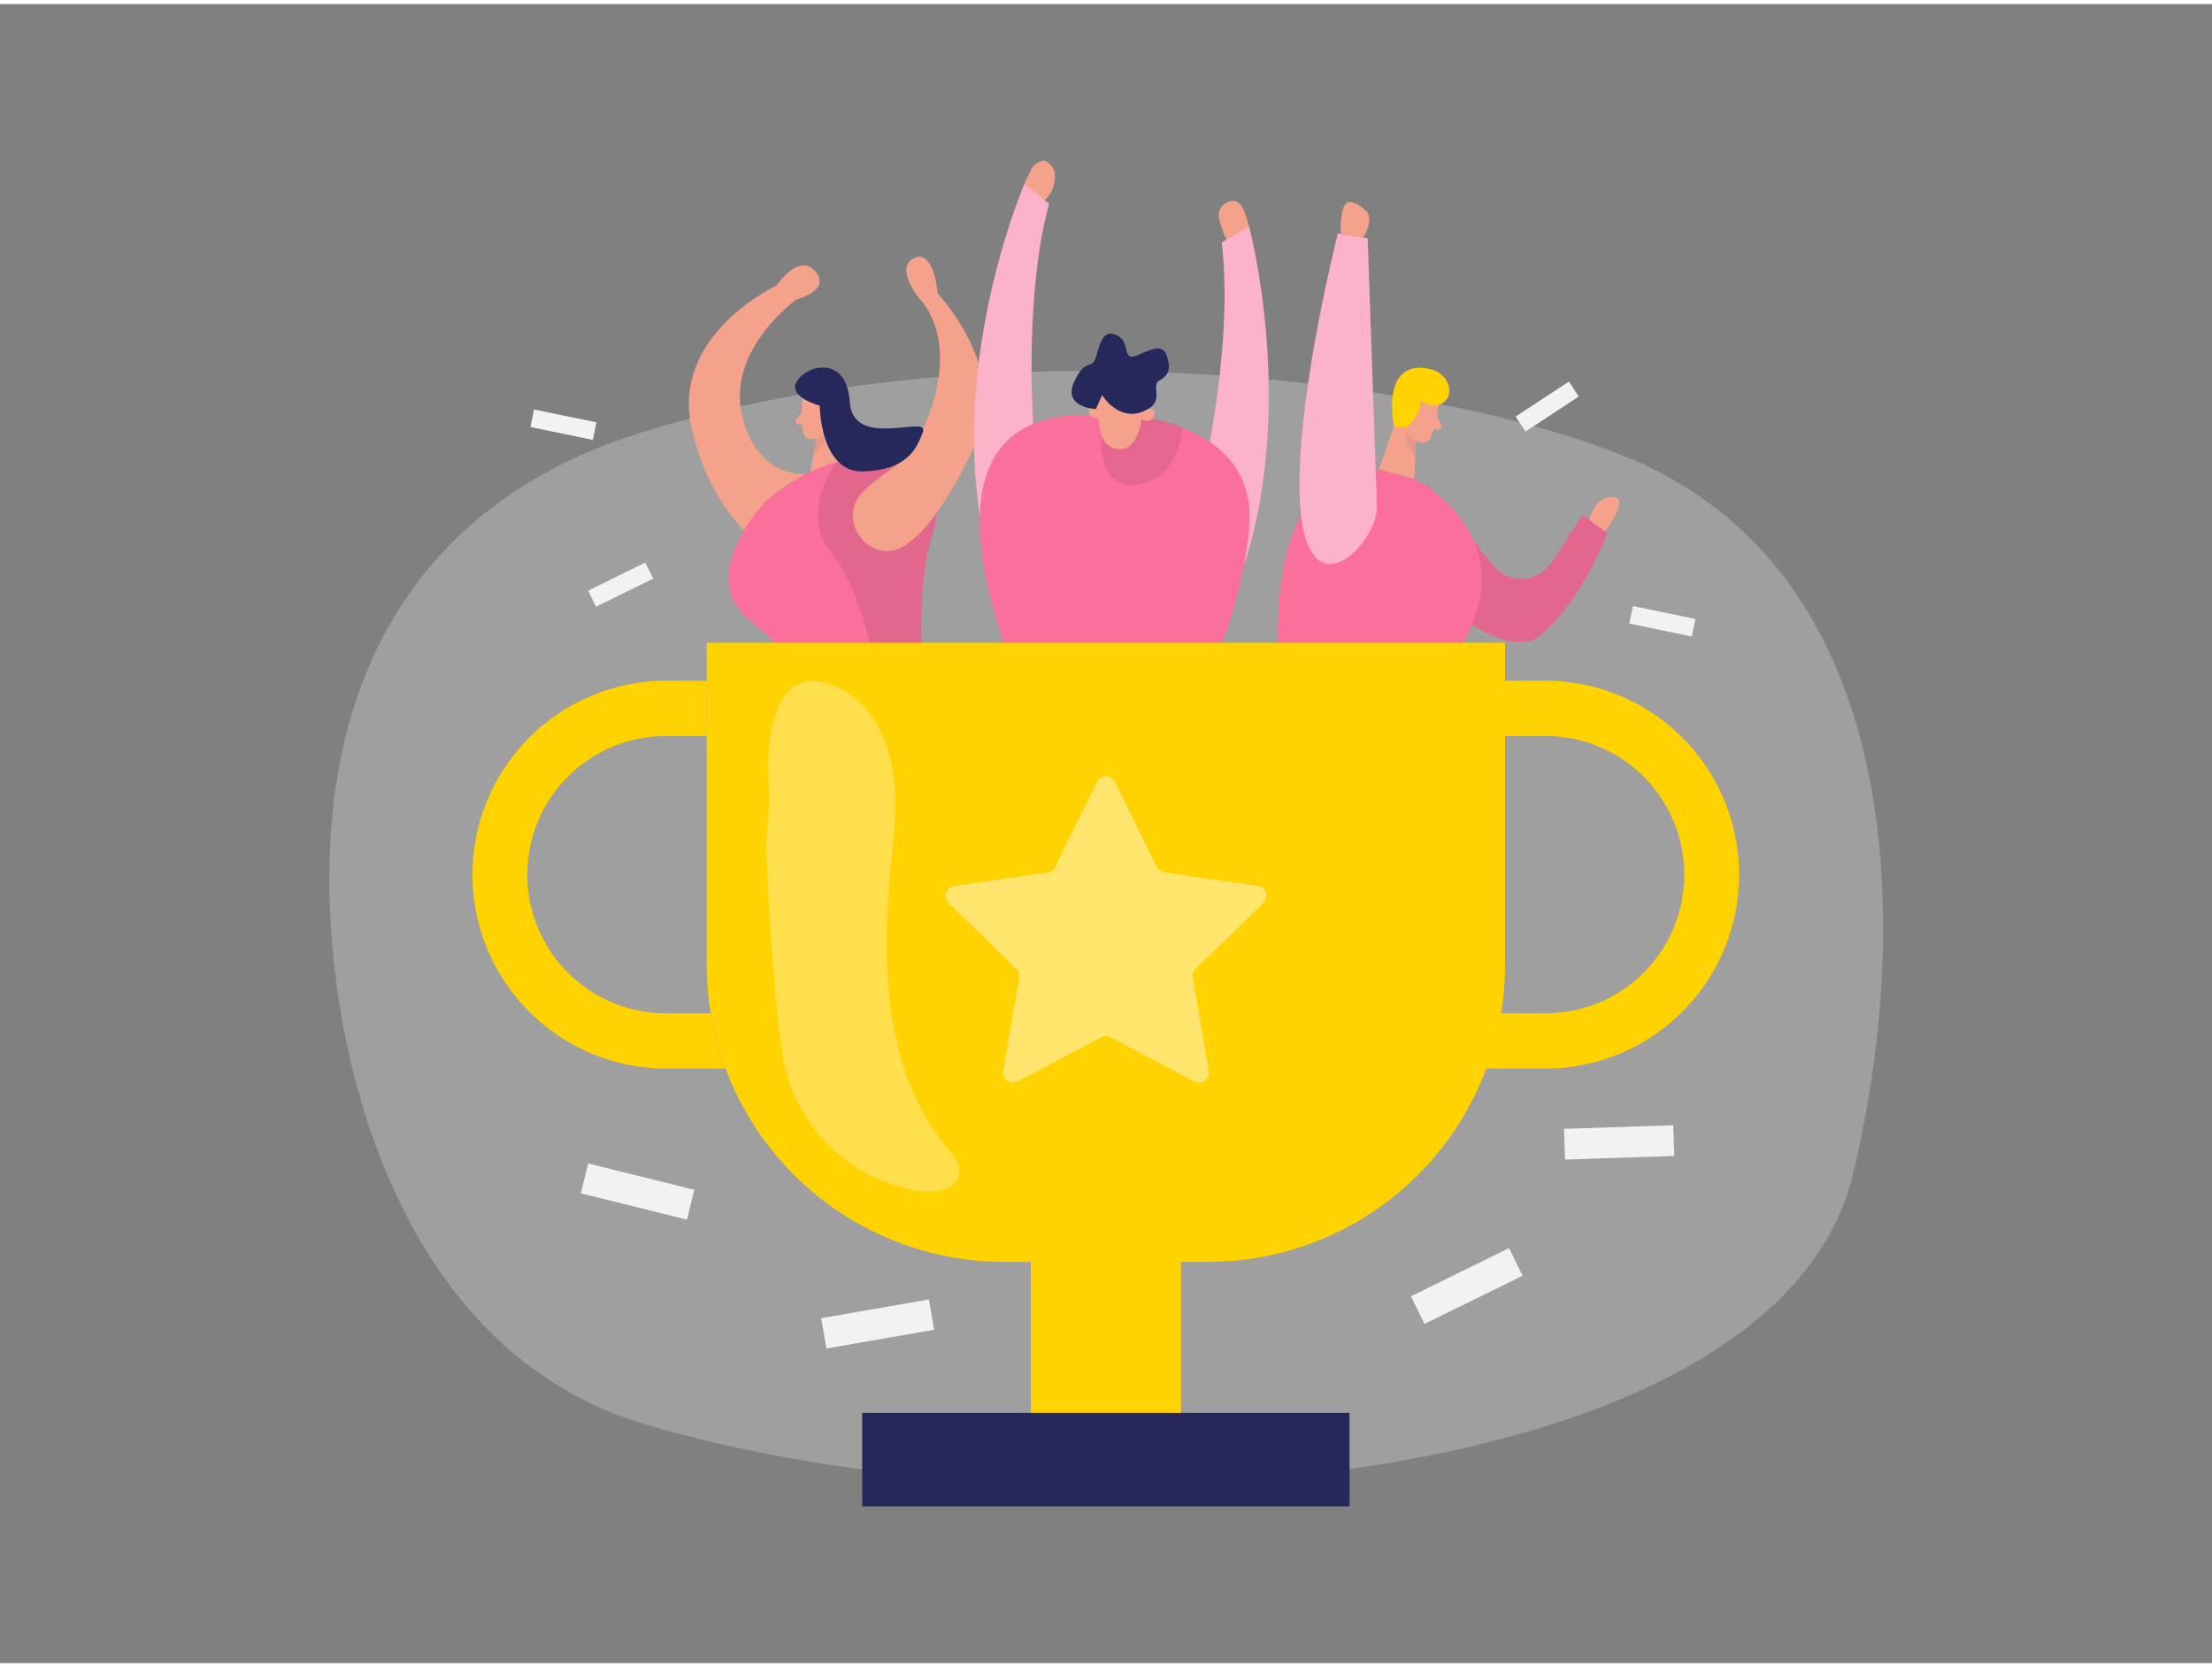 <svg id="Layer_1" data-name="Layer 1" xmlns="http://www.w3.org/2000/svg" viewBox="0 0 400 300" width="406" height="306" class="illustration styles_illustrationTablet__1DWOa"><rect x="0" y="0" width="400" height="300" fill="#808080" stroke="none"/><title>_</title><path d="M115.63,77.57C86.49,86.68,63.51,108.12,60,147.67c-3,33.33,8.38,94.6,56.19,109,74.66,22.49,204.57,12.7,218.79-44.72,9.63-38.92,12.6-108.62-41.5-130.31C256.76,66.94,178.1,58.06,115.63,77.57Z" fill="#e6e6e6" opacity="0.3"></path><path d="M258.1,86.93,270,101.49a6.58,6.58,0,0,0,10.72-.75l5.45-8.4,4.48,3.29s-4.37,12-12.08,18.49S251.42,99.9,251.42,99.9Z" fill="#fa709a"></path><path d="M258.1,86.93,270,101.49a6.58,6.58,0,0,0,10.72-.75l5.45-8.4,4.48,3.29s-4.37,12-12.08,18.49S251.42,99.9,251.42,99.9Z" opacity="0.09"></path><path d="M260.15,72.25a22.7,22.7,0,0,1-1.37,6,1.85,1.85,0,0,1-2.45.91,4.08,4.08,0,0,1-2.59-3.59l-.52-3.35A3.31,3.31,0,0,1,255.28,69C257.58,67.86,260.47,70,260.15,72.25Z" fill="#f4a28c"></path><polygon points="253.32 72.78 249.35 84.14 255.77 85.88 256.08 76.92 253.32 72.78" fill="#f4a28c"></polygon><path d="M259.82,74.55l.76,1.57a.58.58,0,0,1-.52.84h-1.43Z" fill="#f4a28c"></path><path d="M256.09,78.88a4.31,4.31,0,0,1-1.88-1.64A6.88,6.88,0,0,0,255.9,82Z" fill="#ce8172" opacity="0.31"></path><path d="M252.06,76.38l2.21.2s2.74-2,2.57-4.93c0,0,2.22,1.88,4.2.38s.94-4.68-1.45-5.69S250.16,64.21,252.06,76.38Z" fill="#ffd200"></path><path d="M249.35,84.15l6.42,1.73s12,6,12.21,18-15.67,28.66-15.67,28.66l-20.69-9.12S226.18,83.75,249.35,84.15Z" fill="#fa709a"></path><path d="M287.35,93.24s1-4.28,4.3-4.1-1.43,6.21-1.43,6.21Z" fill="#f4a28c"></path><path d="M249,90.9l-1.69-48.56-5.37-.88s-8.55,33.47-6.69,50.81S249,97.64,249,90.9Z" fill="#fa709a"></path><path d="M249,90.9l-1.69-48.56-5.37-.88s-8.55,33.47-6.69,50.81S249,97.64,249,90.9Z" fill="#fff" opacity="0.46"></path><path d="M246.47,42.27s2.33-3.54.32-5.12-3.28-2-3.93-.11a11.67,11.67,0,0,0-.33,4.47Z" fill="#f4a28c"></path><path d="M145.12,71.67a21.18,21.18,0,0,0,.09,5.68,1.71,1.71,0,0,0,2.06,1.31,3.79,3.79,0,0,0,3.06-2.76l1.12-3a3.07,3.07,0,0,0-1.25-3.33C148.32,68.17,145.26,69.58,145.12,71.67Z" fill="#f4a28c"></path><polygon points="151.25 73.48 152.65 84.61 146.46 84.95 147.93 76.71 151.25 73.48" fill="#f4a28c"></polygon><path d="M148.66,74.72s.07-1.32,1.05-1.19.9,2-.45,2.17Z" fill="#f4a28c"></path><path d="M145,73.82l-1,1.29a.55.55,0,0,0,.31.87l1.3.29Z" fill="#f4a28c"></path><path d="M146.46,85S137,86.4,134.19,74.4s9.87-21,9.87-21,6.39-1.69,3.36-5.09-7,2.59-7,2.59-19.2,8.85-15.34,25.83S139.5,99.13,139.5,99.13Z" fill="#f4a28c"></path><path d="M147.53,78.5a4,4,0,0,0,2-1.13,6.44,6.44,0,0,1-2.48,4Z" fill="#ce8172" opacity="0.31"></path><path d="M138.47,89.87s-12.65,13.28-3.24,21.28,13.89,12.53,13.89,12.53l17.5-5.52s-.77-14.24,2-22.4-1.85-12.85-6.56-13.05S150.28,80.06,138.47,89.87Z" fill="#fa709a"></path><path d="M151.22,82.86s-6.78,9.11-.95,16.31,8.16,21.58,8.16,21.58l8.19-2.59s-.39-13.38,1.13-19a52.05,52.05,0,0,0,1.73-7.31c.24-2.45-9.73-10.73-9.73-10.73Z" opacity="0.09"></path><path d="M163.83,97.78c-6.29,4.29-13.14-4.63-7.55-9.8a39.57,39.57,0,0,1,5-4c6.29-4.14,13.09-21.61,5-30.72,0,0-4.63-5.51-1-7.31s4.29,6.37,4.29,6.37S182.9,66.49,176.3,79.9C172.72,87.15,168.61,94.52,163.83,97.78Z" fill="#f4a28c"></path><path d="M148.23,72.61s.07,12.14,7.9,11.9,9.65-4.06,10.78-7.19S154.27,80.64,153.68,72s-7.72-6.75-9.55-3.85S148.23,72.61,148.23,72.61Z" fill="#24285b"></path><path d="M188.12,35.83c.38.32,1.6-1.19,1.76-1.52a6,6,0,0,0,.84-3.87c-.21-.82-1.05-2.07-2-2.1a2.89,2.89,0,0,0-2.39,1.9,23.1,23.1,0,0,0-1.09,2.31c-.25.72.13,1,.67,1.45C186.64,34.62,187.38,35.22,188.12,35.83Z" fill="#f4a28c"></path><path d="M186.84,75.92s-1.68-23.2,2.86-39.8l-4.46-3.57s-12.91,29.87-8,60.17Z" fill="#fa709a"></path><path d="M222.53,43.05c-.48.3-1.26-1.52-1.33-1.78-.39-1.42-1.33-3-.41-4.47a2.92,2.92,0,0,1,2.43-1.22c1,.2,1.6,1.3,1.88,2.19a21.48,21.48,0,0,1,.76,2.44c.14.76-.27,1-.87,1.34Z" fill="#f4a28c"></path><path d="M218.05,82.9s5-22.71,2.87-39.79l4.94-2.9s8.48,31.41-.69,60.7Z" fill="#fa709a"></path><path d="M186.84,75.92s-1.68-23.2,2.86-39.8l-4.46-3.57s-12.91,29.87-8,60.17Z" fill="#fff" opacity="0.46"></path><path d="M218.05,82.9s5-22.71,2.87-39.79l4.94-2.9s8.48,31.41-.69,60.7Z" fill="#fff" opacity="0.46"></path><path d="M225.87,94.87c-1.89,20-12.58,36.71-12.58,36.71l-25.74-1.46s-28-55.06,8-55.85h1.59l5.55,0a33.44,33.44,0,0,1,4.82.58h0c.8.15,1.66.34,2.57.57a32.25,32.25,0,0,1,3.81,1.23C220.3,79.14,226.87,84.29,225.87,94.87Z" fill="#fa709a"></path><polygon points="214.69 137.82 213.28 131.58 187.54 130.12 186.84 137.82 214.69 137.82" fill="#24285b"></polygon><path d="M213.91,76.63c-.6,3.87-2.1,7.86-5.65,9.48-7.8,3.55-8.79-4.16-8.79-4.16-1-1.56,0-4.52,1.59-7.38l5.55.17s.32,0,.89.09h0c.8.15,1.66.34,2.57.57A32.25,32.25,0,0,1,213.91,76.63Z" opacity="0.08"></path><path d="M198.17,73.23a28.4,28.4,0,0,1,.68,3.3c.21,1.52.94,3.75,3.4,3.94,3.8.3,4.17-5.69,4.17-5.69s1.77-5.77-2.34-6.11C200.37,68.37,196.9,68.24,198.17,73.23Z" fill="#f4a28c"></path><path d="M206.21,75s0-1.81,1.6-1.9S209.11,76.46,206.21,75Z" fill="#f4a28c"></path><path d="M199.24,74.76s.37-1.77-1.15-2.2S196.1,75.52,199.24,74.76Z" fill="#f4a28c"></path><path d="M198.17,73.23s-6.13-.23-3.89-5,3.18-1.46,4.09-5,2-4.36,4-3.09.53,4.54,3.27,3.38,4.58-2.17,5.36.12.37,3.46-1.37,4.45,1.45,3.85-3,5.61-7.34-3-7.34-3Z" fill="#24285b"></path><path d="M272.16,115.48v58.16a53.73,53.73,0,0,1-53.8,53.8H181.6a53.78,53.78,0,0,1-53.8-53.8V115.48Z" fill="#ffd200"></path><rect x="186.4" y="213.15" width="27.15" height="51.06" fill="#ffd200"></rect><rect x="155.91" y="254.76" width="88.13" height="16.9" fill="#24285b"></rect><path d="M128.53,182.49h-8.61a25.07,25.07,0,0,1,0-50.13h7.88v-10h-7.88a35.07,35.07,0,0,0,0,70.13h11.27A53.71,53.71,0,0,1,128.53,182.49Z" fill="#ffd200"></path><path d="M280,122.36h-7.88v10H280a25.07,25.07,0,0,1,0,50.13h-8.61a53.71,53.71,0,0,1-2.66,10H280a35.07,35.07,0,0,0,0-70.13Z" fill="#ffd200"></path><path d="M140.55,182.55c.47,4.67,1,9.4,2.71,13.79a29.35,29.35,0,0,0,23.43,18.32c2.68.32,6.18-.33,6.7-3,.37-1.86-1-3.56-2.25-5-11.08-13.51-11.8-32.64-10.12-50,.53-5.48,1.24-11,.64-16.47s-2.7-11-6.89-14.56c-2.91-2.48-8.21-4.74-11.59-1.93a10.35,10.35,0,0,0-2.9,4.7c-1.53,4.51-1.5,9.26-1.22,14,.22,3.66-.57,7.08-.46,10.77Q139.07,167.85,140.55,182.55Z" fill="#fff" opacity="0.3"></path><rect x="105.39" y="211.95" width="19.77" height="5.56" transform="translate(55.1 -21.44) rotate(13.93)" fill="#f2f2f2"></rect><rect x="148.81" y="235.9" width="19.77" height="5.56" transform="translate(-38.48 30.66) rotate(-9.85)" fill="#f2f2f2"></rect><rect x="255.35" y="229.04" width="19.77" height="5.56" transform="translate(-75.05 140.73) rotate(-26.17)" fill="#f2f2f2"></rect><rect x="106.47" y="103.37" width="11.53" height="3.24" transform="translate(-34.8 60.25) rotate(-26.17)" fill="#f2f2f2"></rect><rect x="96.12" y="74.44" width="11.53" height="3.24" transform="translate(17.46 -19.01) rotate(11.65)" fill="#f2f2f2"></rect><rect x="294.84" y="110" width="11.53" height="3.24" transform="translate(28.74 -58.42) rotate(11.65)" fill="#f2f2f2"></rect><rect x="274.02" y="71.16" width="11.53" height="3.24" transform="translate(5.93 165.41) rotate(-33.27)" fill="#f2f2f2"></rect><rect x="282.91" y="203.05" width="19.77" height="5.56" transform="translate(-6.67 9.83) rotate(-1.9)" fill="#f2f2f2"></rect><path d="M201.61,140.65,209.19,156a1.81,1.81,0,0,0,1.35,1l16.94,2.46a1.8,1.8,0,0,1,1,3.07l-12.26,11.94a1.83,1.83,0,0,0-.52,1.6l2.9,16.86a1.8,1.8,0,0,1-2.61,1.9l-15.15-8a1.78,1.78,0,0,0-1.68,0l-15.15,8a1.8,1.8,0,0,1-2.61-1.9l2.9-16.86a1.83,1.83,0,0,0-.52-1.6l-12.26-11.94a1.8,1.8,0,0,1,1-3.07L189.46,157a1.81,1.81,0,0,0,1.35-1l7.58-15.35A1.79,1.79,0,0,1,201.61,140.65Z" fill="#fff" opacity="0.43"></path></svg>